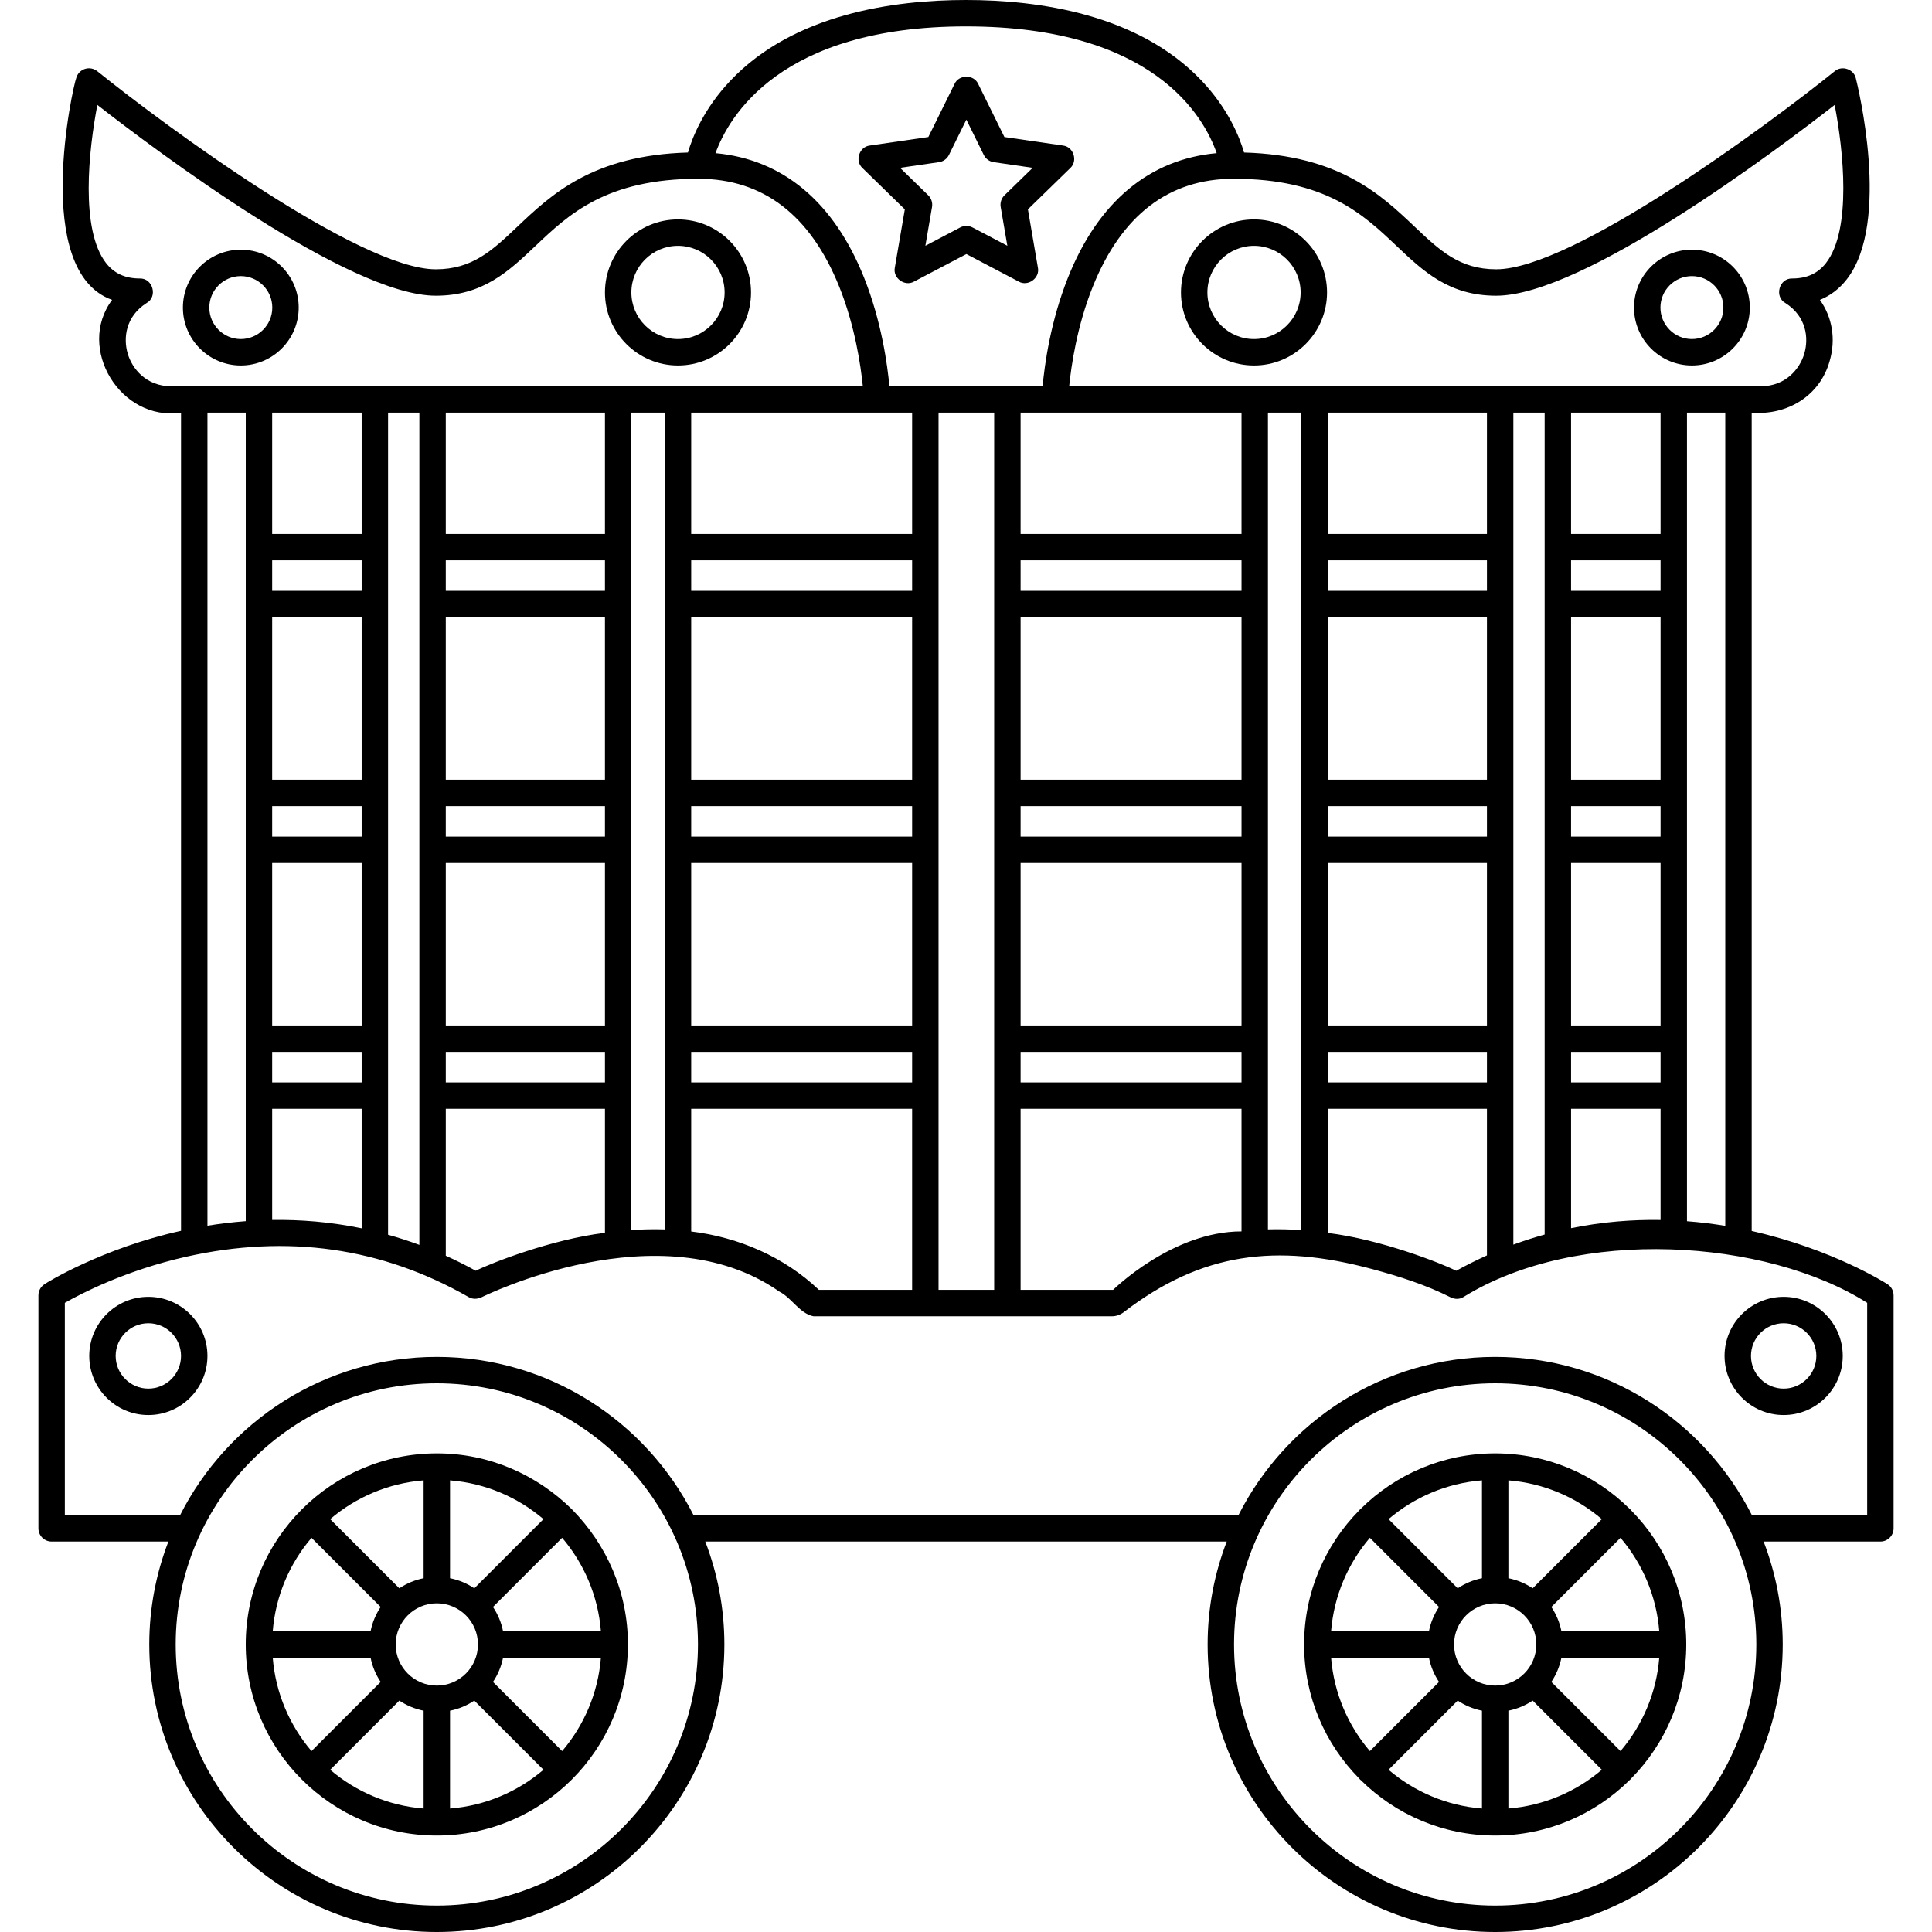<svg id="Capa_1" enable-background="new 0 0 512 512" height="512" viewBox="0 0 512 512" width="512" xmlns="http://www.w3.org/2000/svg"><g><g><path d="m151.568 399.99c-9.245-9.117-21.816-14.849-35.806-14.832-27.911 0-50.638 22.726-50.638 50.638 0 27.911 22.726 50.638 50.638 50.638 27.911 0 50.638-22.726 50.638-50.638.018-13.99-5.714-26.561-14.832-35.806zm-2.595 64.068-18.327-18.328c1.283-1.917 2.205-4.094 2.671-6.434h25.931c-.751 9.405-4.491 17.976-10.275 24.762zm-76.695-24.762h25.93c.466 2.34 1.387 4.517 2.671 6.434l-18.327 18.327c-5.783-6.786-9.524-15.356-10.274-24.761zm10.274-31.76 18.327 18.327c-1.283 1.917-2.205 4.093-2.671 6.433h-25.93c.75-9.404 4.491-17.974 10.274-24.76zm33.211 39.163c-6.012 0-10.903-4.891-10.903-10.903s4.892-10.903 10.903-10.903c6.012 0 10.902 4.891 10.902 10.903s-4.891 10.903-10.902 10.903zm9.934-25.785c-1.917-1.284-4.094-2.206-6.434-2.672v-25.931c9.405.751 17.975 4.491 24.761 10.275zm-13.434-2.672c-2.34.466-4.517 1.388-6.434 2.671l-18.327-18.327c6.786-5.784 15.356-9.524 24.761-10.275zm-6.434 32.438c1.917 1.283 4.093 2.205 6.434 2.671v25.931c-9.405-.751-17.975-4.491-24.761-10.275zm13.434 2.671c2.34-.466 4.517-1.388 6.434-2.671l18.327 18.328c-6.786 5.784-15.356 9.524-24.761 10.275zm14.053-21.055c-.466-2.34-1.387-4.517-2.671-6.433l18.328-18.328c5.784 6.786 9.524 15.356 10.275 24.761z"/><path d="m39.313 343.677c-8.636 0-15.662 7.026-15.662 15.662s7.026 15.662 15.662 15.662 15.661-7.026 15.661-15.662-7.026-15.662-15.661-15.662zm0 24.323c-4.776 0-8.662-3.886-8.662-8.662s3.886-8.662 8.662-8.662c4.775 0 8.661 3.886 8.661 8.662s-3.886 8.662-8.661 8.662z"/><path d="m432.044 399.991c-.074-.074-.159-.128-.237-.194-9.152-9.043-21.717-14.638-35.569-14.638-13.853 0-26.419 5.596-35.571 14.64-.077.065-.161.119-.234.192s-.126.156-.191.234c-9.045 9.152-14.641 21.719-14.641 35.572 0 13.852 5.595 26.418 14.638 35.569.066.079.12.164.194.237.074.074.158.128.237.193 9.152 9.043 21.717 14.638 35.569 14.638 13.85 0 26.415-5.594 35.566-14.635.08-.067.166-.122.241-.197s.13-.161.197-.241c9.04-9.151 14.634-21.715 14.634-35.565 0-13.851-5.595-26.416-14.637-35.568-.068-.078-.122-.163-.196-.237zm-2.596 64.066-18.327-18.327c1.284-1.917 2.205-4.094 2.671-6.434h25.93c-.75 9.405-4.491 17.975-10.274 24.761zm-76.696-24.761h25.931c.466 2.34 1.388 4.517 2.671 6.434l-18.327 18.328c-5.784-6.786-9.524-15.357-10.275-24.762zm10.275-31.761 18.328 18.328c-1.283 1.917-2.205 4.093-2.671 6.433h-25.931c.75-9.404 4.49-17.974 10.274-24.761zm33.21 39.164c-6.012 0-10.902-4.891-10.902-10.903s4.891-10.903 10.902-10.903c6.012 0 10.903 4.891 10.903 10.903.001 6.012-4.891 10.903-10.903 10.903zm9.934-25.786c-1.917-1.284-4.094-2.205-6.434-2.671v-25.931c9.405.751 17.975 4.491 24.761 10.275zm-13.434-2.671c-2.34.466-4.517 1.388-6.434 2.672l-18.327-18.327c6.786-5.784 15.357-9.524 24.761-10.275zm-6.433 32.437c1.917 1.284 4.093 2.206 6.434 2.671v25.931c-9.404-.751-17.975-4.491-24.761-10.275zm13.433 2.672c2.34-.466 4.517-1.388 6.434-2.671l18.327 18.327c-6.786 5.784-15.356 9.524-24.761 10.275zm14.055-21.055c-.466-2.34-1.387-4.517-2.671-6.433l18.327-18.327c5.783 6.786 9.523 15.356 10.274 24.76z"/><path d="m500.214 340.332c-.584-.375-14.545-9.243-35.826-14.072-.056-.013-.115-.025-.172-.038v-216.866c9.393.773 18.064-4.403 20.664-13.681 1.699-5.799.675-11.633-2.588-16.202 2.785-1.12 5.17-2.944 7.131-5.462 11.833-15.193 2.783-51.729 2.392-53.278-.536-2.416-3.708-3.476-5.59-1.868-18.118 14.603-69.551 52.501-89.704 52.501-9.71 0-14.979-4.993-21.649-11.314-8.93-8.463-19.972-18.92-45.183-19.635-1.173-4.029-4.164-11.604-11.345-19.144-16.745-17.582-43.146-21.273-62.344-21.273s-45.599 3.691-62.346 21.274c-7.181 7.54-10.172 15.115-11.345 19.144-25.21.715-36.253 11.172-45.183 19.635-6.67 6.321-11.938 11.314-21.648 11.314-20.153 0-71.586-37.898-89.704-52.501-.929-.747-2.175-.973-3.306-.594-1.131.378-1.992 1.306-2.284 2.462-.793 1.897-11.911 51.134 9.522 58.739-9.58 12.834 2.275 32.282 18.267 29.884v216.825c-20.916 4.6-35.828 13.856-36.188 14.151-1.003.644-1.608 1.753-1.608 2.945v61.749c0 1.933 1.567 3.5 3.5 3.5h30.945c-3.26 8.473-5.064 17.663-5.064 27.27 0 42.019 34.185 76.204 76.204 76.204s76.203-34.185 76.203-76.204c0-9.608-1.805-18.797-5.064-27.27h138.197c-3.259 8.473-5.064 17.663-5.064 27.27 0 42.019 34.185 76.204 76.203 76.204 42.02 0 76.204-34.185 76.204-76.204 0-9.608-1.805-18.797-5.064-27.27h30.945c1.933 0 3.5-1.567 3.5-3.5v-61.749c0-1.192-.605-2.301-1.608-2.946zm-42.998-15.471c-3.199-.527-6.593-.951-10.15-1.226v-214.279h10.15zm-56.162 4.981v-220.486h8.294v217.814c-2.74.759-5.506 1.646-8.294 2.672zm-15.133 6.924c-3.967-1.984-19.886-8.286-34.049-10.023v-32.904h42.182v38.856c-2.701 1.216-5.414 2.566-8.133 4.071zm-90.939 5.065h-24.515v-47.991h58.549v32.494c-18.388-.001-34.034 15.497-34.034 15.497zm-46.26 0v-232.475h14.746v232.474h-14.746zm-31.704 0c-9.185-8.752-21.308-13.955-33.844-15.476v-32.515h58.548v47.991zm-98.881-9.048v-38.944h42.182v32.876c-14.13 1.697-30.261 8.052-34.239 10.05-2.657-1.469-5.306-2.788-7.943-3.982zm-46.012-9.481v-29.463h23.717v31.677c-8.317-1.72-16.296-2.323-23.717-2.214zm23.717-213.946v32.144h-23.717v-32.144zm0 104.272v8.083h-23.717v-8.083zm-23.717-7v-43.044h23.717v43.044zm23.717 22.083v43.044h-23.717v-43.044zm0-72.128h-23.717v-8.083h23.717zm-23.717 122.173h23.717v8.083h-23.717zm30.717-169.4h8.295v220.555c-2.788-1.032-5.555-1.924-8.295-2.688zm57.476 0v32.144h-42.182v-32.144zm15.856 0v216.451c-2.949-.103-5.903-.016-8.855.161v-216.612zm56.259 0h9.289v32.144h-58.548v-32.144zm-49.259 97.272v-43.044h58.548v43.044zm58.548 7v8.083h-58.548v-8.083zm-58.548 15.083h58.548v43.044h-58.548zm58.548-72.128h-58.548v-8.083h58.548zm-58.548 122.173h58.548v8.083h-58.548zm-22.856-57.045h-42.182v-8.083h42.182zm0-15.083h-42.182v-43.044h42.182zm-42.181 22.083h42.182v43.044h-42.182zm42.181-72.128h-42.182v-8.083h42.182zm-42.181 122.173h42.182v8.083h-42.182zm161.43-169.4h49.449v32.144h-58.549v-32.144zm65.305 0c-.012 70.103-.02 146.414 0 216.621-2.952-.179-5.907-.267-8.855-.181v-216.44zm49.182 0v32.144h-42.182v-32.144zm-42.182 97.272v-43.044h42.182v43.044zm42.182 7v8.083h-42.182v-8.083zm-42.182 15.083h42.182v43.044h-42.182zm42.182-72.128h-42.182v-8.083h42.182zm-42.182 122.173h42.182v8.083h-42.182zm-22.855-57.045h-58.549v-8.083h58.549zm0-15.083h-58.549v-43.044h58.549zm-58.549 22.083h58.549v43.044h-58.549zm58.549-72.128h-58.549v-8.083h58.549zm-58.549 122.173h58.549v8.083h-58.549zm169.597-169.4v32.144h-23.718v-32.144zm-23.717 97.272v-43.044h23.718v43.044zm23.717 7v8.083h-23.718v-8.083zm-23.717 15.083h23.718v43.044h-23.718zm23.717-72.128h-23.718v-8.083h23.718zm-23.717 122.173h23.718v8.083h-23.718zm0 15.083h23.718v29.467c-7.418-.122-15.398.469-23.718 2.173zm-19.826-215.473c23.043 0 74.225-38.507 89.682-50.561 2.32 12.013 4.576 33.078-2.305 41.908-2.146 2.753-5.073 4.091-8.95 4.091-3.467-.108-4.813 4.851-1.775 6.519 5.531 3.544 6.204 9.239 4.989 13.386-1.168 3.989-4.887 8.648-11.52 8.648h-183.3c.537-5.37 2.06-15.935 6.24-26.348 7.625-18.997 20.186-28.63 37.333-28.633h.003.006c24.395.001 34.35 9.434 43.134 17.758 7.18 6.804 13.963 13.232 26.463 13.232zm-140.522-71.366c49.81 0 63.112 24.027 66.433 33.583-17.839 1.607-31.411 12.923-39.413 32.986-4.664 11.693-6.214 23.242-6.717 28.787h-40.604c-.503-5.545-2.053-17.095-6.717-28.787-7.995-20.044-21.548-31.358-39.363-32.982 3.436-9.512 17.016-33.587 66.381-33.587zm-222.162 86.708c-1.215-4.147-.542-9.841 4.983-13.382 3.045-1.663 1.7-6.631-1.77-6.522-3.877 0-6.805-1.338-8.95-4.091-6.881-8.83-4.625-29.894-2.305-41.908 15.457 12.054 66.639 50.561 89.682 50.561 12.5 0 19.282-6.428 26.463-13.232 8.784-8.324 18.739-17.758 43.136-17.758 17.15 0 29.714 9.633 37.34 28.633 4.18 10.413 5.703 20.979 6.24 26.348h-183.3c-6.632-.001-10.351-4.66-11.519-8.649zm21.136 15.648h10.151v214.263c-3.556.269-6.951.687-10.151 1.209zm60.789 395.644c-38.159 0-69.204-31.044-69.204-69.204s31.045-69.204 69.204-69.204 69.203 31.044 69.203 69.204-31.044 69.204-69.203 69.204zm280.474 0c-38.159 0-69.203-31.044-69.203-69.204s31.044-69.204 69.203-69.204 69.204 31.044 69.204 69.204-31.044 69.204-69.204 69.204zm98.585-103.474h-30.554c-12.568-24.848-38.334-41.933-68.031-41.933-29.696 0-55.461 17.085-68.03 41.933h-144.415c-12.568-24.848-38.333-41.933-68.03-41.933s-55.462 17.085-68.031 41.933h-30.553v-56.258c4.161-2.374 16.077-8.607 32.229-12.236 26.671-5.97 51.705-2.501 74.796 10.713 1.031.606 2.266.552 3.33.086.504-.255 47.461-23.586 78.996-1.549 3.322 1.691 5.392 5.836 9.067 6.548h79.069c1.129 0 2.221-.387 3.117-1.075 20.647-15.856 40.354-18.313 65.961-11.412 7.072 1.913 14.121 4.146 20.667 7.457 1.076.544 2.365.581 3.39-.056 30.297-18.818 80.292-15.425 107.024 1.523v56.259z"/><path d="m457.026 359.338c0 8.636 7.025 15.662 15.661 15.662s15.662-7.026 15.662-15.662-7.026-15.662-15.662-15.662-15.661 7.027-15.661 15.662zm15.662-8.661c4.776 0 8.662 3.886 8.662 8.662s-3.886 8.662-8.662 8.662c-4.775 0-8.661-3.886-8.661-8.662-.001-4.776 3.885-8.662 8.661-8.662z"/><path d="m239.787 55.481-2.65 15.457c-.567 2.757 2.634 5.08 5.078 3.689l13.88-7.298 13.881 7.298c2.442 1.389 5.646-.933 5.078-3.69l-2.65-15.457 11.23-10.946c2.078-1.897.855-5.657-1.94-5.97l-15.52-2.256-6.94-14.063c-1.163-2.563-5.115-2.562-6.277 0l-6.939 14.063-15.52 2.256c-2.796.313-4.018 4.073-1.941 5.97zm9.057-12.509c1.141-.166 2.126-.882 2.636-1.915l4.615-9.353 4.616 9.353c.51 1.033 1.495 1.749 2.636 1.915l10.322 1.5-7.47 7.28c-.824.804-1.201 1.962-1.006 3.098l1.763 10.281-9.232-4.854c-1.02-.536-2.238-.536-3.258 0l-9.231 4.854 1.763-10.28c.195-1.136-.182-2.294-1.006-3.098l-7.47-7.28z"/><path d="m179.674 96.857c10.672 0 19.355-8.683 19.355-19.355s-8.683-19.355-19.355-19.355c-10.673 0-19.355 8.683-19.355 19.355-.001 10.672 8.682 19.355 19.355 19.355zm0-31.71c6.813 0 12.355 5.542 12.355 12.355s-5.542 12.355-12.355 12.355-12.355-5.542-12.355-12.355 5.542-12.355 12.355-12.355z"/><path d="m312.972 77.502c0 10.672 8.683 19.355 19.354 19.355 10.673 0 19.355-8.683 19.355-19.355s-8.683-19.355-19.355-19.355-19.354 8.683-19.354 19.355zm31.71 0c0 6.813-5.543 12.355-12.355 12.355s-12.354-5.542-12.354-12.355 5.542-12.355 12.354-12.355 12.355 5.542 12.355 12.355z"/><path d="m448.374 96.857c8.461 0 15.345-6.883 15.345-15.344s-6.884-15.344-15.345-15.344-15.344 6.883-15.344 15.344 6.883 15.344 15.344 15.344zm0-23.688c4.602 0 8.345 3.743 8.345 8.344s-3.743 8.344-8.345 8.344c-4.601 0-8.344-3.743-8.344-8.344s3.743-8.344 8.344-8.344z"/><path d="m63.816 96.857c8.461 0 15.344-6.883 15.344-15.344s-6.883-15.344-15.344-15.344-15.345 6.883-15.345 15.344c.001 8.461 6.884 15.344 15.345 15.344zm0-23.688c4.601 0 8.344 3.743 8.344 8.344s-3.743 8.344-8.344 8.344c-4.602 0-8.345-3.743-8.345-8.344.001-4.601 3.744-8.344 8.345-8.344z"/></g></g></svg>